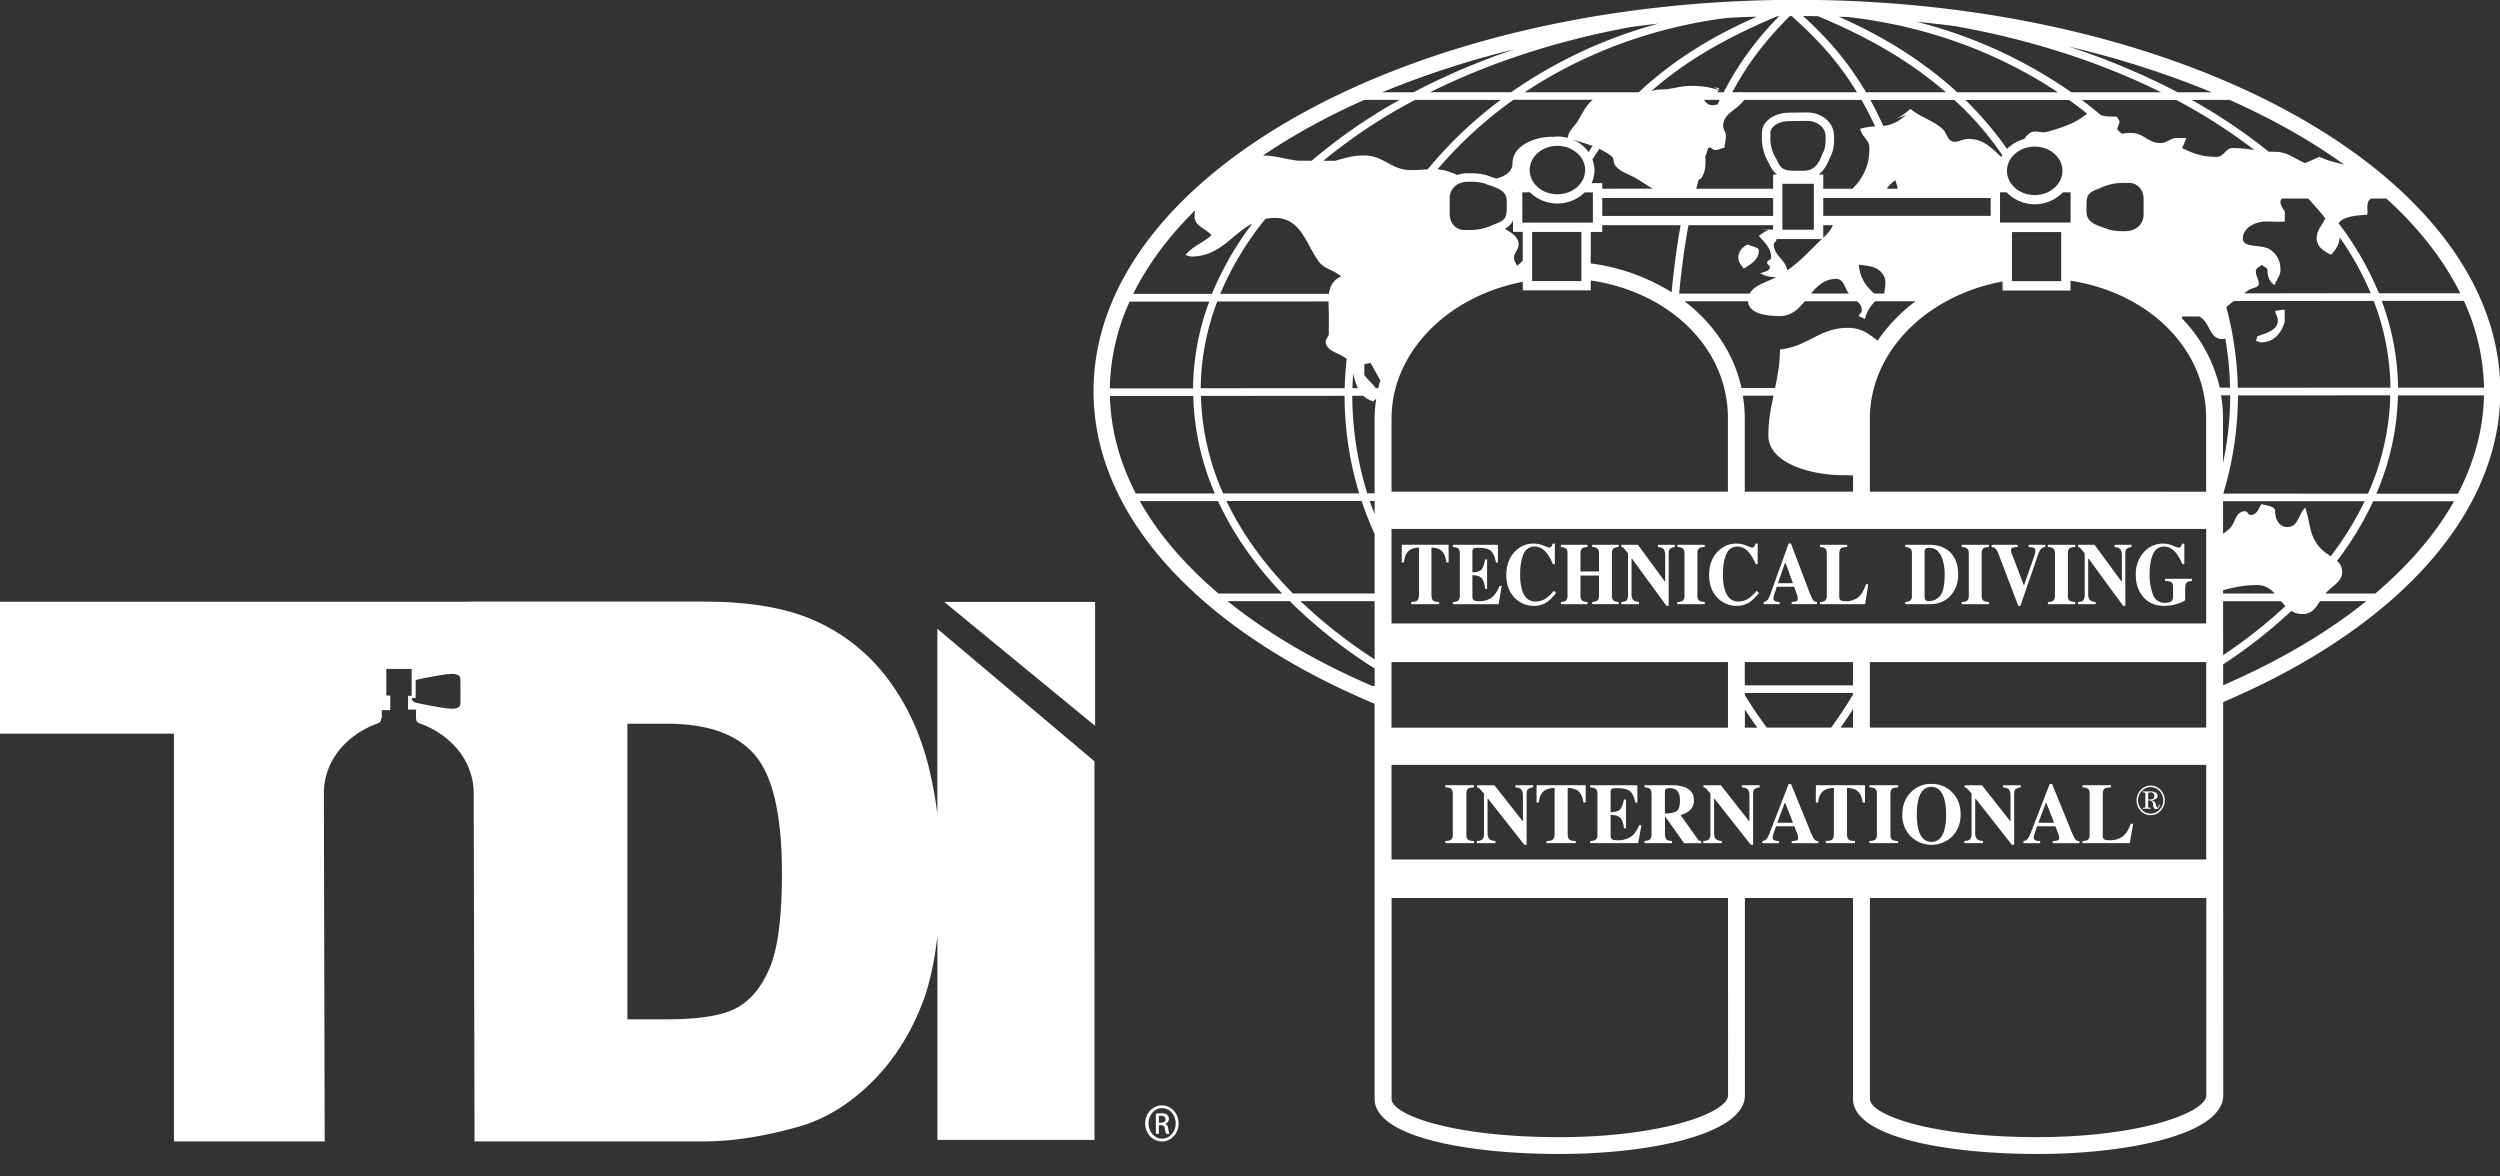 <svg viewBox="0 0 85 40" fill="none" xmlns="http://www.w3.org/2000/svg">

<rect x="0" y="0" width="85" height="40" fill="#333333" stroke="none"/>

<path fill="#fff" d="M32.104 20.466h5.13v4.213l-5.13-4.213ZM31.87 21.38v6.296a13.457 13.457 0 0 0-.31-1.662c-.286-1.118-.746-2.1-1.382-2.942a6.274 6.274 0 0 0-2.41-1.941c-.972-.45-2.248-.676-3.828-.676h-8.012v.004H-.01v4.485h5.924v13.863h5.135a.174.174 0 0 1-.01-.046l-.027-11.686v-.1c-.003-1.123.787-2.001 1.816-2.374.113-.042.13-.092.129-.176h.025v-.28h.287v-.498h-.135v-.903h.862v.914h-.123v.468h.27v.298h.006c0 .083.017.133.13.174 1.03.373 1.825 1.251 1.827 2.375l.028 11.786a.175.175 0 0 1-.01.049h7.817c.96 0 2.03-.167 3.213-.5.865-.245 1.675-.73 2.43-1.46.755-.728 1.345-1.634 1.768-2.717.244-.622.416-1.395.52-2.31v6.936h5.34V25.884l-5.341-4.505Zm-16.48 2.717c-.224.01-1.113-.169-1.25-.208-.097-.029-.125-.072-.134-.119v-.038h.127v-.612h.006c.138-.04 1.025-.217 1.25-.208.225.01.263.1.264.199l.003.79c-.002.097-.04.186-.266.196Zm10.791 8.785c-.27.656-.645 1.116-1.121 1.38-.477.264-1.28.396-2.407.395h-1.322v-10.05h1.346c1.399 0 2.4.36 3.003 1.08.604.719.906 2.053.906 4 0 1.474-.135 2.538-.405 3.195ZM39.508 37.583c.314 0 .565.274.565.613 0 .338-.25.614-.567.614-.316 0-.57-.27-.57-.614 0-.345.256-.613.57-.613h.002Zm0 .095c-.252 0-.458.232-.458.518 0 .285.207.519.461.519.255 0 .462-.229.462-.518 0-.288-.206-.52-.462-.52h-.003Zm-.107.874H39.3v-.686c.06-.01.122-.016.183-.016.07-.005.14.013.198.052a.168.168 0 0 1 .06.142.17.17 0 0 1-.126.166v.005c.057.011.095.066.107.167.006.058.02.114.04.169h-.11a.592.592 0 0 1-.046-.174c-.014-.088-.055-.12-.137-.12h-.069l.002.295Zm0-.38h.071c.086 0 .157-.031.157-.115 0-.06-.04-.12-.157-.12a.54.54 0 0 0-.072.005l.001.23Z"/>
<path fill="#fff" fill-rule="evenodd" clip-rule="evenodd" d="m58.269 2.962.163.087.023-.046-.186-.041ZM58.432 3.049l-.007.013.076.023-.069-.036ZM59.8 8.514c0-.123-.266-.123-.37-.206-.198.092-.326.247-.326.453 0 .154.092.246.186.37.278-.166.51-.319.51-.617ZM77.679 10.94v-.411a3.87 3.87 0 0 0-.325.041c.022.133.092.195.092.33 0 .32-.372.421-.697.534l-.046.165c.07 0 .116.04.184.04.432 0 .687-.328.792-.698Z"/>

<path fill="#fff" fill-rule="evenodd" clip-rule="evenodd" d="M85.01 13.3c0-7.336-10.727-13.305-23.914-13.305C47.91-.005 37.18 5.965 37.18 13.3c0 4.34 3.76 8.199 9.557 10.628v13.434c0 1.294 3.154 1.873 6.278 1.873 3.136 0 6.311-.686 6.311-1.993v-6.71h3.676v6.83c0 1.294 3.153 1.873 6.277 1.873 3.136 0 6.311-.686 6.311-1.993l-.003-13.372c5.721-2.433 9.424-6.262 9.424-10.57Zm-1.44 3.486h-2.774a8.947 8.947 0 0 0 .734-3.343h2.925c-.022 1.154-.33 2.275-.885 3.343ZM63.29 3.396c.159.277.313.577.464.902-.171.006-.34.033-.505.081.039.268.31.366.31.632 0 .474-.091.766-.361 1.167a1.768 1.768 0 0 1-.215.238h-.992v-.483h-.16c.18-.131.298-.336.399-.6.04-.065.147-.283.127-.705 0-.458-.4-.805-.934-.805l-.596.009c-.314 0-.601.114-.77.306a.585.585 0 0 0-.15.452c-.023.34.062.679.242.968a.95.95 0 0 0 .265.375h-.128v.483h-2.613l.078-.302a.183.183 0 0 0 .098-.067c.138-.216.138-.401.138-.658a.059.059 0 0 0-.015-.034c.035-.11.071-.22.108-.326a.183.183 0 0 1 .045-.01c.081 0 .105.082.184.082.128 0 .209-.061.325-.082.012-.164.046-.247.046-.411 0-.134-.092-.195-.092-.33 0-.426.48-.54.711-.88l3.991-.001Zm6.79 4.493v1.67h-1.674V7.89h1.675Zm-10.757 8.828v-2.505a4.759 4.759 0 0 0-.067-.76H60.3c-.092.425-.176.856-.176 1.355 0 .908 1.356 1.35 2.58 1.35.102 0 .2.004.3.007v.553h-3.68Zm-12.585.763c-.056-.148-.117-.294-.167-.445h.167v.445Zm-.036-3.83c.013-.042.056-.065.091-.092a4.559 4.559 0 0 0-.056.68v2.536h-.25a11.324 11.324 0 0 1-.51-3.317h.372c.1.091.221.157.352.192Zm13.492-9.082a.297.297 0 0 1 .08-.24c.113-.13.325-.21.555-.21l.596-.008c.367 0 .645.223.645.524.018.39-.085.549-.085.549l-.019.035c-.17.458-.327.588-.698.588h-.225c-.412 0-.504-.076-.634-.375l-.014-.025a1.324 1.324 0 0 1-.199-.807v-.015l-.002-.016Zm1.797 2.164h5.692v.608h-5.692v-.608Zm2.452-.606c.029.096.058.191.085.29h-.38c.08-.114.18-.212.295-.29Zm-.724 3.854c-.3-.278-.487-.554-.52-.983.348.048.645.06.825.34.142.216.053.406.046.643h-.351Zm-6.627.003c.078-.851.186-1.62.316-2.326h2.878v.152a2.727 2.727 0 0 0-.392.006h.232a1.667 1.667 0 0 0-.325.206c.22.247.418.422.418.74 0 .083-.137.083-.137.165 0 .071.092.091.092.164 0 .134-.197.144-.325.206.162.072.278.124.464.124h.083c-.348.183-.76.282-.908.562l-2.396.001Zm-3.008-1.027V7.885h.392v-.229h2.666c-.126.694-.229 1.45-.307 2.281a6.826 6.826 0 0 0-2.75-.98h-.001Zm-2.31-.095a1.52 1.52 0 0 1-.188.172h-.007c-.039-.1-.103-.156-.103-.268 0-.183.157-.271.157-.452 0-.258-.238-.394-.468-.534a.618.618 0 0 0 .277-.277v.381h.331l.001.978Zm2.109-2.32h.275v1.027h-2.4V6.54h.261a1.334 1.334 0 0 0 1.863 0v.002Zm-1.791 1.344h1.675v1.67h-1.675v-1.67Zm20.79-1.125v.541c0 .317-.258.557-.605.558-.454.016-.642-.08-.642-.08l-.032-.015c-.567-.167-.662-.32-.662-.603v-.2c0-.337.067-.423.444-.556.252-.125.53-.189.811-.187.04 0 .08 0 .146.004.302-.031.54.216.54.538Zm-2.744-.22h.262v1.027h-2.399V6.54h.225a1.33 1.33 0 0 0 1.912 0Zm-7.715 2.941c.268 0 .286.3.438.498h-1.284c.218-.263.458-.496.846-.496V9.48Zm-.432-1.397v-.428h.327c-.065.165-.187.296-.327.43v-.002Zm7.189-3.099c.52 0 .943.369.943.824 0 .454-.423.823-.943.823s-.943-.369-.943-.823c0-.455.425-.824.943-.824Zm-7.237 3.143c-.063.06-.129.12-.194.187-.36.36-.609.618-.984.875-.046-.353-.456-.503-.456-.883 0-.071.092-.091.092-.164v-.015h1.542Zm-.27-.317H60.6V6.25h1.071v1.562Zm-1.387-.47h-5.81v-.608h5.81v.608Zm-5.81-.925v-.19h-.364c.066-.139.1-.29.1-.444a1.027 1.027 0 0 0-.07-.36c.077-.122.156-.242.238-.36.142.068.278.15.405.244.104.071.058.225.137.328.21.247.465.278.744.453.194.12.362.234.532.328l-1.721.001Zm-.466-1.248a1.237 1.237 0 0 0-.55-.426c.257.081.478.143.687.222a11.96 11.96 0 0 0-.137.204Zm-.116.614c0 .453-.422.823-.942.823s-.943-.368-.943-.823c0-.455.423-.823.943-.823s.943.37.943.823Zm-2.451.74-.016-.028.016-.01v.037Zm-.91-.261.033.014c.567.168.663.32.663.603v.2c0 .337-.067.423-.444.557a1.813 1.813 0 0 1-.81.186c-.04 0-.08 0-.148-.004-.294.032-.538-.216-.538-.538v-.54c0-.32.257-.559.604-.559.452-.017.641.08.641.08Zm-4.55 6.937c.003-.165.015-.329.025-.493.038.17.091.334.16.493h-.186Zm5.793-3.617v.291h2.31v-.336c2.681.392 4.663 2.3 4.663 4.676v2.505H47.312V14.24c0-2.27 1.912-4.169 4.462-4.658h.002Zm12.066 1.998c-.3-.213-.534-.433-1.008-.433-.977 0-1.34.627-2.316.737 0 .48-.079.897-.166 1.308h-1.141c-.257-1.172-.953-2.195-1.938-2.949h2.159c.028.421.613.504 1.08.504.391 0 .632-.237.853-.504h1.774c.092.084.163.175.163.312 0 .085-.092.122-.103.194l.207.098c.063-.259.18-.421.348-.604h1.375c-.5.372-.935.824-1.288 1.336h.001Zm11.633-.951.004.016-.01-.011.006-.005Zm.22-.188c.088-.074.171-.142.254-.206l4.757-.002c.364.94.557 1.94.57 2.948l-5.19.003a11.567 11.567 0 0 0-.392-2.744h.001Zm.604-.466.154-.111c.11-.075.344-.075.344-.214 0-.171-.098-.257-.098-.428 0-.107.11-.137.197-.214l.197.128c0 .225.037.438.246.556.061-.203.197-.3.197-.513 0-.288-.099-.513-.344-.686-.308-.214-.935-.032-.935-.385 0-.341.393-.576.787-.576.246 0 .393.021.64 0v-.32c-.05-.129-.147-.203-.147-.342a.164.164 0 0 1 .045-.118h.898c.203.219.396.443.579.67-.097.229-.292.398-.292.686 0 .268.222.428.492.556.172-.19.275-.353.29-.591.419.593.772 1.228 1.055 1.896l-4.305.006Zm-.387-4.94c-.246 0-.296.299-.542.299-.48 0-.763-.096-1.18-.3.061-.128.097-.213.147-.341h-.394c-.197.053-.283.17-.493.17-.417 0-.565-.341-.984-.341a1.56 1.56 0 0 0-.325.027l-.161-.152.091-.26-.098-.171c-.196 0-.383 0-.54-.049-.212-.177-.427-.35-.65-.517h3.21a18.737 18.737 0 0 1 2.659 1.703 4.752 4.752 0 0 0-.742-.07l.002.002Zm-4.951-1.17c-.392.32-.783.457-1.351.615-.222.063-.405-.075-.59.042a.687.687 0 0 0-.193.204 1.276 1.276 0 0 0-.587.339 11.935 11.935 0 0 0-1.417-1.665h3.524c.208.147.413.303.613.463v.002Zm-3.699.36c.294.333.566.684.816 1.051-.012.021-.026.041-.037.063-.353-.333-.612-.615-1.12-.615-.181 0-.285.097-.466.097-.245 0-.245-.292-.412-.437-.362-.316-.711-.377-1.086-.68-.232.194-.375.303-.672.388l.55-.185c-.12.062-.207.156-.345.234a1.186 1.186 0 0 1-.458.14c-.143-.315-.29-.609-.44-.88h2.856c.277.253.55.525.813.821l.001.002Zm-8.864-.676a.537.537 0 0 1-.176.03c-.14 0-.215-.083-.287-.182h.535l-.072.152Zm-4.727.523c-.137.247-.325.339-.371.617l.079.025a1.363 1.363 0 0 0-.427-.072c-.046 0-.089.008-.133.013l-.03-.003c-.669 0-1.364.327-1.364.903 0 .282-.246.438-.556.518-.065-.025-.133-.046-.207-.07-.062-.03-.265-.112-.662-.112h-.113a.965.965 0 0 0-.337.06 3.079 3.079 0 0 0-.33-.126 1.67 1.67 0 0 0-.343-.067 14.037 14.037 0 0 1 2.581-2.364h2.697c-.206.162-.336.424-.483.678Zm-5.13 1.686c-.179.008-.364.026-.58.026-.656 0-.917-.498-1.574-.498-.394 0-.63.079-.997.183h-.399a18.316 18.316 0 0 1 3.118-2.07h2.912a14.254 14.254 0 0 0-2.48 2.359Zm-5.198 1.652c.866 0 1.036.814 1.469 1.447.183.282.512.305.787.542-.284.131-.383.343-.415.59h-3.696c.389-.918.906-1.775 1.537-2.547.105-.021.211-.032.318-.032Zm1.827 2.84c0 .149.01.304.01.46v.634c0 .113-.105.158-.105.27 0 .331.466.379.712.59-.035.33-.06.66-.067.995l-4.896.002c.01-1.009.201-2.008.564-2.95l3.782-.002Zm.545 3.209c.003 1.124.17 2.242.497 3.318h-4.626a8.698 8.698 0 0 1-.755-3.314l4.884-.004Zm.581 3.577c.128.381.275.756.442 1.122v2.021H43.96c-.973-.984-1.735-2.04-2.26-3.144h4.596Zm.442 3.403v1.98l-.007-.004a16.892 16.892 0 0 1-2.514-1.976h2.52Zm.035-7.24c-.1-.153-.265-.275-.386-.453v-.362l.21-.046c.115.2.225.4.335.595-.025.087-.05.174-.07.263l-.089.002Zm15.805 11.541c.138-.193.28-.402.425-.63v.63h-.425Zm-3.252 0v-.615c.145.222.287.427.423.616h-.423Zm.746 0c-.233-.316-.487-.68-.746-1.105v-.073h3.678v.05c-.257.431-.51.804-.746 1.128h-2.186Zm2.931-1.438h-3.68v-.791H63l.003.791Zm-4.252-.791v2.23h-11.44v-2.23h11.44Zm-11.44 3.496h27.7v3.215h-27.7v-3.215Zm16.264-1.267v-2.23h11.436v2.23H63.575Zm11.435-3.541H47.312v-3.215H75.01v3.215Zm-11.435-4.483V14.24c0-2.287 1.936-4.195 4.513-4.669v.306h2.31v-.333c2.655.41 4.611 2.308 4.611 4.669v2.505l-11.434-.002Zm10.611-5.89v-.066h.591c.381.214.332.77.788.77a.323.323 0 0 0 .096-.018c.095.552.149 1.11.162 1.67h-.352a4.953 4.953 0 0 0-1.284-2.354v-.001Zm1.642 2.617a11.252 11.252 0 0 1-.245 2.3V14.21a4.759 4.759 0 0 0-.068-.768h.313Zm-.243 6.998h1.975c.046.057.095.114.145.166-.66.612-1.369 1.17-2.118 1.668l-.002-1.834Zm0-.26v-.116c.413-.105.704-.172 1.166-.172.265 0 .44.127.591.288h-1.757Zm3.66-1.268c-.14-.095-.292-.193-.406-.336-.348-.431-.278-.812-.464-1.316-.244.247-.231.658-.603.658-.29 0-.418-.277-.418-.535 0-.183-.278-.183-.465-.246-.104.164-.15.37-.37.37-.092 0-.092-.124-.187-.124-.347 0-.313.422-.556.617a3.039 3.039 0 0 1-.192.148v-1.107h4.814a10.698 10.698 0 0 1-1.152 1.87l-.001.001Zm-3.655-2.129c.329-1.083.497-2.208.5-3.339l5.18-.003a8.711 8.711 0 0 1-.758 3.343l-4.922-.001Zm8.865-3.603h-2.922a8.665 8.665 0 0 0-.555-2.95h2.796c.428.926.66 1.93.683 2.948l-.002.002Zm-.806-3.21h-2.765c-.352-.85-.813-1.65-1.373-2.38.153-.229.603-.267.977-.293.025-.183-.037-.31.048-.47a.223.223 0 0 1 .085-.077h.517c1.093.994 1.944 2.077 2.511 3.22ZM79.704 5.6c-.266-.077-.54-.122-.84-.268l-.493.213c-.393-.17-.603-.384-1.033-.384a3.33 3.33 0 0 1-.208-.007 18.607 18.607 0 0 0-2.613-1.757h1.289c1.455.646 2.763 1.386 3.898 2.202V5.6ZM75.2 3.138h-1.156a23.96 23.96 0 0 0-3.719-1.556c1.664.387 3.294.906 4.875 1.555ZM66.438.883c2.591.457 4.974 1.23 7.038 2.254h-3.051A16.049 16.049 0 0 0 65.16.74c.43.042.856.09 1.277.144Zm-3.576-.3c2.648.302 5.08 1.208 7.104 2.554h-3.42c-1.43-1.31-2.947-2.091-4.03-2.57l.346.015Zm-1.05-.031c1.315.549 2.888 1.322 4.348 2.585h-2.715C62.697 1.87 61.9 1.093 61.305.545c.167 0 .337.004.506.007h.001Zm-.957-.006h.063l.057.052c.573.524 1.39 1.273 2.163 2.54h-3.907a.091.091 0 0 0-.035-.01.52.52 0 0 0-.08.01h-.22c.695-1.295 1.433-2.055 1.95-2.585l.009-.007Zm-.367.005c-.53.548-1.23 1.33-1.884 2.586h-.211l.034-.075c-.328-.11-.569-.141-.946-.141-.395 0-.627.123-1.022.123a.94.94 0 0 0-.316.055c1.388-1.217 2.912-1.967 4.286-2.548h.059Zm-.755.015c-1.102.486-2.613 1.258-4.013 2.571h-3.878c1.965-1.307 4.31-2.2 6.87-2.528.336-.02.677-.033 1.02-.043h.002ZM56.39.802a16.011 16.011 0 0 0-5.01 2.333h-2.756c2.008-.996 4.316-1.756 6.825-2.216.312-.04.626-.082.941-.117Zm-4.896.872a23.784 23.784 0 0 0-3.438 1.464h-1.064c1.462-.6 2.967-1.09 4.502-1.464Zm-3.91 1.723a18.2 18.2 0 0 0-2.986 2.069h-.467c-.476-.064-.738-.17-1.192-.18a22.43 22.43 0 0 1 3.45-1.89h1.195Zm-6.945 3.748a1.034 1.034 0 0 0-.024.22c0 .317.367.396.578.633-.328.283-.63.362-.892.678.078 0 .13.046.21.046.96 0 1.372-.761 2.072-1.123a10.493 10.493 0 0 0-1.376 2.393H38.53c.495-1.003 1.207-1.957 2.109-2.847Zm-2.23 3.11h2.705a8.66 8.66 0 0 0-.55 2.95h-2.83a7.388 7.388 0 0 1 .675-2.953v.003Zm-.672 3.21h2.834c.03 1.141.279 2.266.733 3.313h-2.687c-.547-1.06-.853-2.169-.88-3.315v.002Zm1.016 3.571h2.659c.509 1.103 1.242 2.159 2.183 3.145H41.43c-1.14-.971-2.05-2.023-2.68-3.147v.002Zm7.9 6.285c-1.895-.816-3.557-1.786-4.914-2.882h2.113c.834.825 1.752 1.56 2.738 2.196l.149.091v.595h-.086Zm12.1 13.924c0 .579-2.234 1.418-5.736 1.418-3.672 0-5.703-.768-5.703-1.299v-6.831h11.438l.002 6.712Zm10.526 1.418c-3.671 0-5.702-.768-5.702-1.299v-6.831h11.437v6.71c.002.578-2.233 1.419-5.735 1.419v.001Zm6.309-15.365v-.71c.823-.538 1.599-1.146 2.318-1.818.113.072.245.11.379.108.309 0 .45-.208.596-.439h1.572c-1.344 1.084-2.99 2.046-4.865 2.858v.001Zm5.173-3.118h-1.696c.224-.266.569-.388.569-.74a.48.48 0 0 0-.176-.37c.483-.628.895-1.308 1.23-2.026h2.75c-.632 1.118-1.54 2.17-2.677 3.135v.001Z"/>
<path fill="#fff" fill-rule="evenodd" clip-rule="evenodd" d="M47.736 19.122c.017-.211.088-.356.214-.434a.61.61 0 0 1 .295-.068v1.573c0 .11-.017.183-.052.218-.035.035-.104.054-.21.054v.077h.947v-.077c-.107 0-.177-.017-.21-.054-.034-.036-.051-.109-.051-.218V18.62a.598.598 0 0 1 .295.068c.117.075.188.22.213.434h.077l-.002-.6h-1.59l-.003.6h.077ZM51.06 19.919h-.073c-.084.2-.18.338-.287.411a.726.726 0 0 1-.416.11c-.092 0-.15-.012-.179-.034a.16.16 0 0 1-.043-.128v-.72c.151 0 .256.035.315.104.059.07.097.19.116.359h.068v-1h-.068c-.028.166-.07.281-.123.344-.053.062-.156.093-.308.091v-.69a.147.147 0 0 1 .033-.113c.022-.019.074-.028.155-.028.214 0 .36.035.44.106.08.07.137.202.172.396h.067v-.603h-1.532v.075c.055 0 .11.012.16.035.051.03.077.088.077.175v1.45c0 .085-.025.143-.074.174a.345.345 0 0 1-.163.035v.075h1.556l.107-.624ZM52.168 20.599a.762.762 0 0 0 .466-.156c.103-.083.196-.178.276-.284l-.08-.073c-.07.088-.15.168-.238.238a.636.636 0 0 1-.382.128c-.223 0-.376-.13-.458-.388a1.763 1.763 0 0 1-.067-.527c0-.29.038-.522.113-.694.075-.173.202-.259.38-.26.158 0 .3.08.423.24.08.111.146.23.197.357h.067v-.698h-.075a.218.218 0 0 1-.039.092.09.09 0 0 1-.08.045 1.309 1.309 0 0 1-.19-.069.889.889 0 0 0-.691.003.854.854 0 0 0-.294.212c-.188.201-.282.464-.281.789 0 .325.098.585.294.782a.9.9 0 0 0 .659.263ZM53.973 20.465a.372.372 0 0 1-.157-.03c-.054-.03-.08-.091-.08-.178v-.69h.63v.69c0 .085-.025.143-.073.173a.324.324 0 0 1-.157.035v.076h.898v-.076a.328.328 0 0 1-.15-.032c-.053-.03-.08-.091-.08-.177v-1.45c0-.084.024-.141.071-.17a.393.393 0 0 1 .16-.038v-.074h-.9v.075c.056 0 .11.013.161.037.046.03.07.087.07.173v.62h-.63v-.622c0-.086.025-.144.075-.175a.393.393 0 0 1 .162-.035v-.073h-.902v.075c.055.003.109.016.159.04.046.03.066.086.066.17v1.45c0 .085-.026.144-.075.175a.339.339 0 0 1-.15.033v.076h.902v-.078ZM55.725 20.465c-.112-.004-.184-.037-.22-.099a.41.41 0 0 1-.033-.195v-1.172h.018l1.172 1.601h.073v-1.76c0-.092.014-.152.042-.178a.358.358 0 0 1 .168-.063v-.075h-.574v.075c.098.01.164.035.196.078s.05.115.05.216v.877h-.014l-.913-1.246h-.563v.075a.138.138 0 0 1 .077.035c.019.018.068.078.149.18v1.413a.306.306 0 0 1-.042.176c-.028.04-.09.062-.188.064v.076h.603l-.001-.078ZM57.961 20.465a.336.336 0 0 1-.186-.042c-.043-.027-.063-.083-.063-.166v-1.45c0-.089.025-.148.078-.177a.433.433 0 0 1 .171-.032v-.074h-.93v.075a.39.39 0 0 1 .165.034c.05.03.076.089.077.175v1.45c0 .088-.027.148-.08.18a.371.371 0 0 1-.162.03v.075h.93v-.078ZM59.062 20.599a.765.765 0 0 0 .467-.156c.103-.083.196-.179.275-.284l-.079-.073a1.5 1.5 0 0 1-.238.238.636.636 0 0 1-.382.128c-.222 0-.375-.13-.458-.388a1.756 1.756 0 0 1-.067-.527c0-.29.038-.522.113-.694.075-.173.202-.259.38-.26.158 0 .3.08.424.24.08.111.146.23.197.357h.067v-.698h-.075a.233.233 0 0 1-.038.092.095.095 0 0 1-.082.045 1.276 1.276 0 0 1-.19-.069.894.894 0 0 0-.691.003.851.851 0 0 0-.293.212c-.188.201-.282.464-.282.789s.098.585.294.782a.9.9 0 0 0 .658.263ZM60.507 20.465a.424.424 0 0 1-.133-.017.1.1 0 0 1-.076-.094.672.672 0 0 1 .035-.168l.077-.236H61l.069.183c.015.04.026.075.035.103a.448.448 0 0 1 .02.107c0 .052-.012.085-.04.097a.522.522 0 0 1-.17.025v.076h.865v-.076a.154.154 0 0 1-.142-.075 2.344 2.344 0 0 1-.15-.343l-.596-1.57h-.076l-.59 1.636a1.428 1.428 0 0 1-.107.254.193.193 0 0 1-.155.098v.076h.542l.002-.076Zm.184-1.326h.017l.252.69h-.51l.24-.69ZM63.52 19.865h-.077c-.078.227-.172.379-.28.457a.67.67 0 0 1-.403.118c-.09 0-.15-.01-.18-.032s-.045-.065-.045-.13v-1.41c0-.116.018-.19.054-.22.036-.03.107-.046.215-.05v-.074h-.923v.075a.36.36 0 0 1 .156.035c.05.03.074.088.074.175v1.448c0 .088-.026.148-.078.179a.332.332 0 0 1-.152.032v.075h1.532l.108-.678ZM66.342 20.224c.16-.192.243-.436.237-.686 0-.3-.079-.541-.236-.72-.172-.197-.423-.295-.751-.295h-.813v.075a.39.39 0 0 1 .15.037.172.172 0 0 1 .075.16v1.476a.171.171 0 0 1-.079.164.374.374 0 0 1-.147.032v.075h.842c.303 0 .544-.107.722-.318Zm-.876.175a.276.276 0 0 1-.03-.133v-1.468a.255.255 0 0 1 .02-.123c.022-.033.066-.05.136-.05.208 0 .356.122.444.366.058.175.086.359.082.543 0 .355-.051.594-.152.719a.476.476 0 0 1-.448.18.127.127 0 0 1-.052-.034ZM67.627 20.465a.336.336 0 0 1-.187-.042c-.041-.028-.062-.083-.062-.166v-1.45c0-.089.026-.148.078-.177a.428.428 0 0 1 .171-.032v-.074h-.93v.075a.393.393 0 0 1 .165.034c.051.03.077.089.077.175v1.45c0 .088-.027.148-.08.18a.373.373 0 0 1-.162.03v.075h.93v-.078ZM67.94 18.81l.682 1.79h.071l.607-1.757a.521.521 0 0 1 .094-.183.233.233 0 0 1 .146-.064v-.072h-.566v.075a.625.625 0 0 1 .183.032c.03.014.046.05.046.106a.36.36 0 0 1-.016.091.95.95 0 0 1-.02.07l-.354 1.01-.42-1.106a.224.224 0 0 1-.016-.086c0-.049.014-.08.041-.091a.685.685 0 0 1 .184-.027v-.074h-.886v.075c.05.002.098.022.135.057a.495.495 0 0 1 .088.153ZM70.558 20.465a.336.336 0 0 1-.187-.042c-.042-.027-.063-.083-.063-.166v-1.45c0-.089.026-.148.078-.177a.429.429 0 0 1 .172-.032v-.074h-.93v.075a.387.387 0 0 1 .165.034c.05.03.076.088.076.175v1.45c0 .088-.027.148-.08.18a.37.37 0 0 1-.16.03v.075h.93l-.001-.078ZM71.251 20.465c-.11-.004-.183-.037-.219-.099a.4.4 0 0 1-.034-.194v-1.173h.018l1.172 1.601h.073v-1.76c0-.092.014-.152.042-.178a.358.358 0 0 1 .168-.063v-.075h-.574v.075c.098.01.163.035.197.078.033.043.049.115.049.216v.877h-.013l-.914-1.246h-.563v.075a.138.138 0 0 1 .077.035c.019.018.068.078.149.18v1.413a.302.302 0 0 1-.042.176c-.028.04-.092.062-.187.064v.076h.601v-.078ZM73.568 20.599c.15.002.299-.02.442-.063.1-.028.197-.07.286-.126v-.385c0-.102.014-.172.046-.21.03-.036.091-.057.183-.06v-.076h-.911v.075a.501.501 0 0 1 .195.03c.05.028.074.088.074.18v.315a.228.228 0 0 1-.033.137c-.04.054-.115.08-.23.08a.416.416 0 0 1-.423-.291 1.874 1.874 0 0 1-.11-.665c0-.303.04-.538.118-.705.079-.167.204-.25.376-.25.157 0 .298.08.423.24.08.11.145.23.196.356h.067v-.699h-.075a.298.298 0 0 1-.043.104.083.083 0 0 1-.07.034.816.816 0 0 1-.204-.069.865.865 0 0 0-1.004.245c-.173.212-.264.48-.255.753 0 .295.082.54.246.736.174.21.41.314.706.314ZM49.142 26.77c.059 0 .118.01.173.033.053.03.08.087.08.172v1.415c0 .086-.028.144-.084.174a.407.407 0 0 1-.17.03v.073h.977v-.073a.371.371 0 0 1-.197-.042c-.043-.027-.065-.081-.065-.162v-1.415c0-.086.027-.144.081-.173a.483.483 0 0 1 .18-.03v-.075h-.975v.074ZM51.522 26.77c.103.01.172.035.206.077.035.042.052.112.052.21v.857h-.013l-.958-1.216h-.59v.073c.029.004.057.015.08.034.02.018.071.076.156.176v1.377a.282.282 0 0 1-.046.171c-.03.04-.096.06-.197.063v.074h.631v-.074c-.116-.004-.192-.036-.229-.097a.365.365 0 0 1-.036-.19v-1.143h.02l1.23 1.562h.077v-1.718c0-.092.014-.148.046-.173a.39.39 0 0 1 .176-.062v-.074h-.603l-.002.074ZM52.243 26.697l-.002.586h.08c.018-.207.092-.348.225-.424a.689.689 0 0 1 .31-.067v1.535c0 .106-.018.177-.055.213-.037.036-.11.053-.22.053v.074h.994v-.074c-.112 0-.184-.017-.221-.052-.038-.036-.053-.107-.053-.214v-1.535a.673.673 0 0 1 .31.067c.122.074.197.215.224.424h.079v-.586h-1.67ZM55.432 28.461a.807.807 0 0 1-.437.107c-.094 0-.157-.01-.187-.033a.146.146 0 0 1-.046-.125v-.701c.159 0 .269.033.33.101.062.068.102.183.122.35h.07v-.977h-.07c-.03.163-.073.275-.13.337-.055.062-.163.092-.323.09v-.675a.135.135 0 0 1 .035-.11c.023-.018.077-.028.162-.028.223 0 .378.035.462.104.085.07.145.199.18.387h.071v-.59h-1.607v.073c.058 0 .115.011.168.034.054.029.08.085.08.17v1.415c0 .083-.025.14-.077.17a.39.39 0 0 1-.171.034v.073h1.633l.111-.607h-.077c-.087.197-.186.33-.299.401ZM57.726 28.536l-.59-.828a.665.665 0 0 0 .283-.13.449.449 0 0 0 .176-.375c0-.213-.112-.362-.335-.445a1.38 1.38 0 0 0-.451-.061h-.897v.073c.094.009.154.024.181.046.04.034.06.107.06.219v1.293c0 .108-.017.178-.05.21-.035.032-.098.05-.19.055v.074h.935v-.074c-.097-.004-.161-.023-.193-.059-.032-.035-.046-.104-.046-.206v-.572h.003l.648.912h.58v-.074a.214.214 0 0 1-.064-.013.119.119 0 0 1-.05-.045ZM57 27.58c-.079.05-.21.077-.393.08v-.738a.117.117 0 0 1 .035-.096c.023-.02.072-.03.147-.03.137 0 .232.056.284.167.034.084.05.175.046.267 0 .183-.041.3-.12.35ZM59.223 26.77c.103.01.172.035.206.077.035.042.051.112.051.21v.857h-.014l-.957-1.216h-.59v.073c.029.003.057.015.08.034.02.018.072.076.156.176v1.377a.28.28 0 0 1-.046.171c-.03.04-.095.06-.196.063v.074h.63v-.074c-.115-.004-.192-.036-.228-.097a.369.369 0 0 1-.036-.19v-1.143h.02l1.23 1.562h.076v-1.718c0-.092.015-.148.046-.173a.389.389 0 0 1 .176-.062v-.074h-.603l-.001.074ZM61.519 28.185l-.624-1.531h-.08l-.62 1.596c-.029.086-.067.169-.112.247a.206.206 0 0 1-.162.097v.074h.569v-.074a.495.495 0 0 1-.14-.017c-.054-.02-.08-.05-.08-.091a.604.604 0 0 1 .037-.165l.08-.229h.62l.071.18c.016.038.029.072.038.1.012.034.02.07.022.105 0 .05-.014.082-.042.095a.588.588 0 0 1-.178.024v.073h.906v-.073a.162.162 0 0 1-.148-.073 2.122 2.122 0 0 1-.157-.338Zm-1.09-.212.25-.672h.019l.265.672h-.535ZM61.74 26.697l-.003.586h.081c.017-.207.092-.348.224-.424a.689.689 0 0 1 .31-.067v1.535c0 .106-.018.177-.055.213-.036.036-.109.053-.22.053v.074h.993v-.074c-.112 0-.183-.017-.22-.052-.038-.036-.054-.107-.054-.214v-1.535a.671.671 0 0 1 .31.067c.122.074.197.215.224.424h.08l-.002-.586H61.74ZM63.56 26.77c.06 0 .12.01.174.033.053.03.08.087.08.172v1.415c0 .086-.028.144-.084.174a.41.41 0 0 1-.17.03v.073h.977v-.073a.373.373 0 0 1-.196-.042c-.046-.027-.066-.081-.066-.162v-1.415c0-.086.027-.144.082-.173a.478.478 0 0 1 .18-.03v-.075h-.976v.074ZM65.67 26.654a.936.936 0 0 0-.716.299c-.184.196-.275.447-.275.751-.006.261.088.514.263.709a1.009 1.009 0 0 0 1.431.026c.192-.194.288-.444.288-.75s-.096-.556-.288-.75a.941.941 0 0 0-.702-.285Zm.433 1.583c-.078.258-.222.387-.433.387-.21 0-.355-.129-.434-.387a1.942 1.942 0 0 1-.063-.549 1.968 1.968 0 0 1 .062-.542c.078-.262.224-.393.436-.393.152 0 .275.078.362.236.087.157.134.39.134.699a1.95 1.95 0 0 1-.064.549ZM68.1 26.77c.102.01.171.035.206.077.034.042.051.112.051.21v.857h-.014l-.957-1.216h-.59v.073c.03.003.058.015.08.034.02.018.072.076.157.176v1.377a.282.282 0 0 1-.046.171c-.03.04-.095.06-.197.063v.074h.632v-.074c-.117-.004-.193-.036-.23-.097a.364.364 0 0 1-.035-.19v-1.143h.02l1.228 1.562h.077v-1.718c0-.092.014-.148.046-.173a.388.388 0 0 1 .175-.062v-.074h-.602l-.002.074ZM70.395 28.185l-.625-1.531h-.08l-.618 1.596a1.4 1.4 0 0 1-.114.247.206.206 0 0 1-.161.097v.074h.569v-.074a.488.488 0 0 1-.14-.017c-.054-.02-.08-.05-.08-.091a.612.612 0 0 1 .036-.165l.08-.229h.62l.071.18c.016.038.028.072.038.1.012.034.02.07.022.105 0 .05-.014.082-.043.095a.589.589 0 0 1-.177.024v.073h.906v-.073a.162.162 0 0 1-.148-.073 2.108 2.108 0 0 1-.156-.338Zm-1.09-.212.251-.672h.018l.265.672h-.535ZM72.151 28.454a.742.742 0 0 1-.422.114c-.091 0-.156-.01-.188-.032-.032-.021-.048-.063-.048-.127v-1.372c0-.115.018-.186.056-.216.037-.03.113-.046.226-.05v-.074h-.968v.074c.056 0 .112.011.164.034.051.029.077.085.077.17v1.413c0 .086-.027.144-.082.174a.377.377 0 0 1-.16.032v.073h1.608l.113-.66h-.081c-.082.222-.18.37-.294.447ZM73.398 27.359a.383.383 0 0 1-.014.076.038.038 0 0 1-.035.028c-.014 0-.03-.037-.05-.11a.193.193 0 0 0-.131-.144v-.005a.274.274 0 0 0 .137-.048.118.118 0 0 0 .053-.098.124.124 0 0 0-.065-.11.314.314 0 0 0-.17-.04h-.274v.032a.183.183 0 0 1 .073.01.04.04 0 0 1 .02.04v.425c0 .023-.006.037-.02.042a.233.233 0 0 1-.074.008v.033h.281v-.033a.221.221 0 0 1-.068-.006.04.04 0 0 1-.021-.018c-.005-.008-.007-.018-.005-.028v-.197a.226.226 0 0 1 .13.023.152.152 0 0 1 .04.112c-.001.037.005.075.018.11a.091.091 0 0 0 .089.046.101.101 0 0 0 .098-.056.273.273 0 0 0 .02-.094l-.032.002Zm-.36-.176v-.192a.038.038 0 0 1 .02-.04.137.137 0 0 1 .056-.01.142.142 0 0 1 .1.03.114.114 0 0 1 .032.086.107.107 0 0 1-.06.11.463.463 0 0 1-.148.016Z"/>
<path fill="#fff" fill-rule="evenodd" clip-rule="evenodd" d="M73.46 26.857a.464.464 0 0 0-.677 0 .522.522 0 0 0 0 .71.463.463 0 0 0 .679 0 .519.519 0 0 0 0-.71h-.002Zm-.035.672a.412.412 0 0 1-.606 0 .465.465 0 0 1 0-.635.412.412 0 0 1 .606 0 .464.464 0 0 1 0 .635Z"/>

</svg>